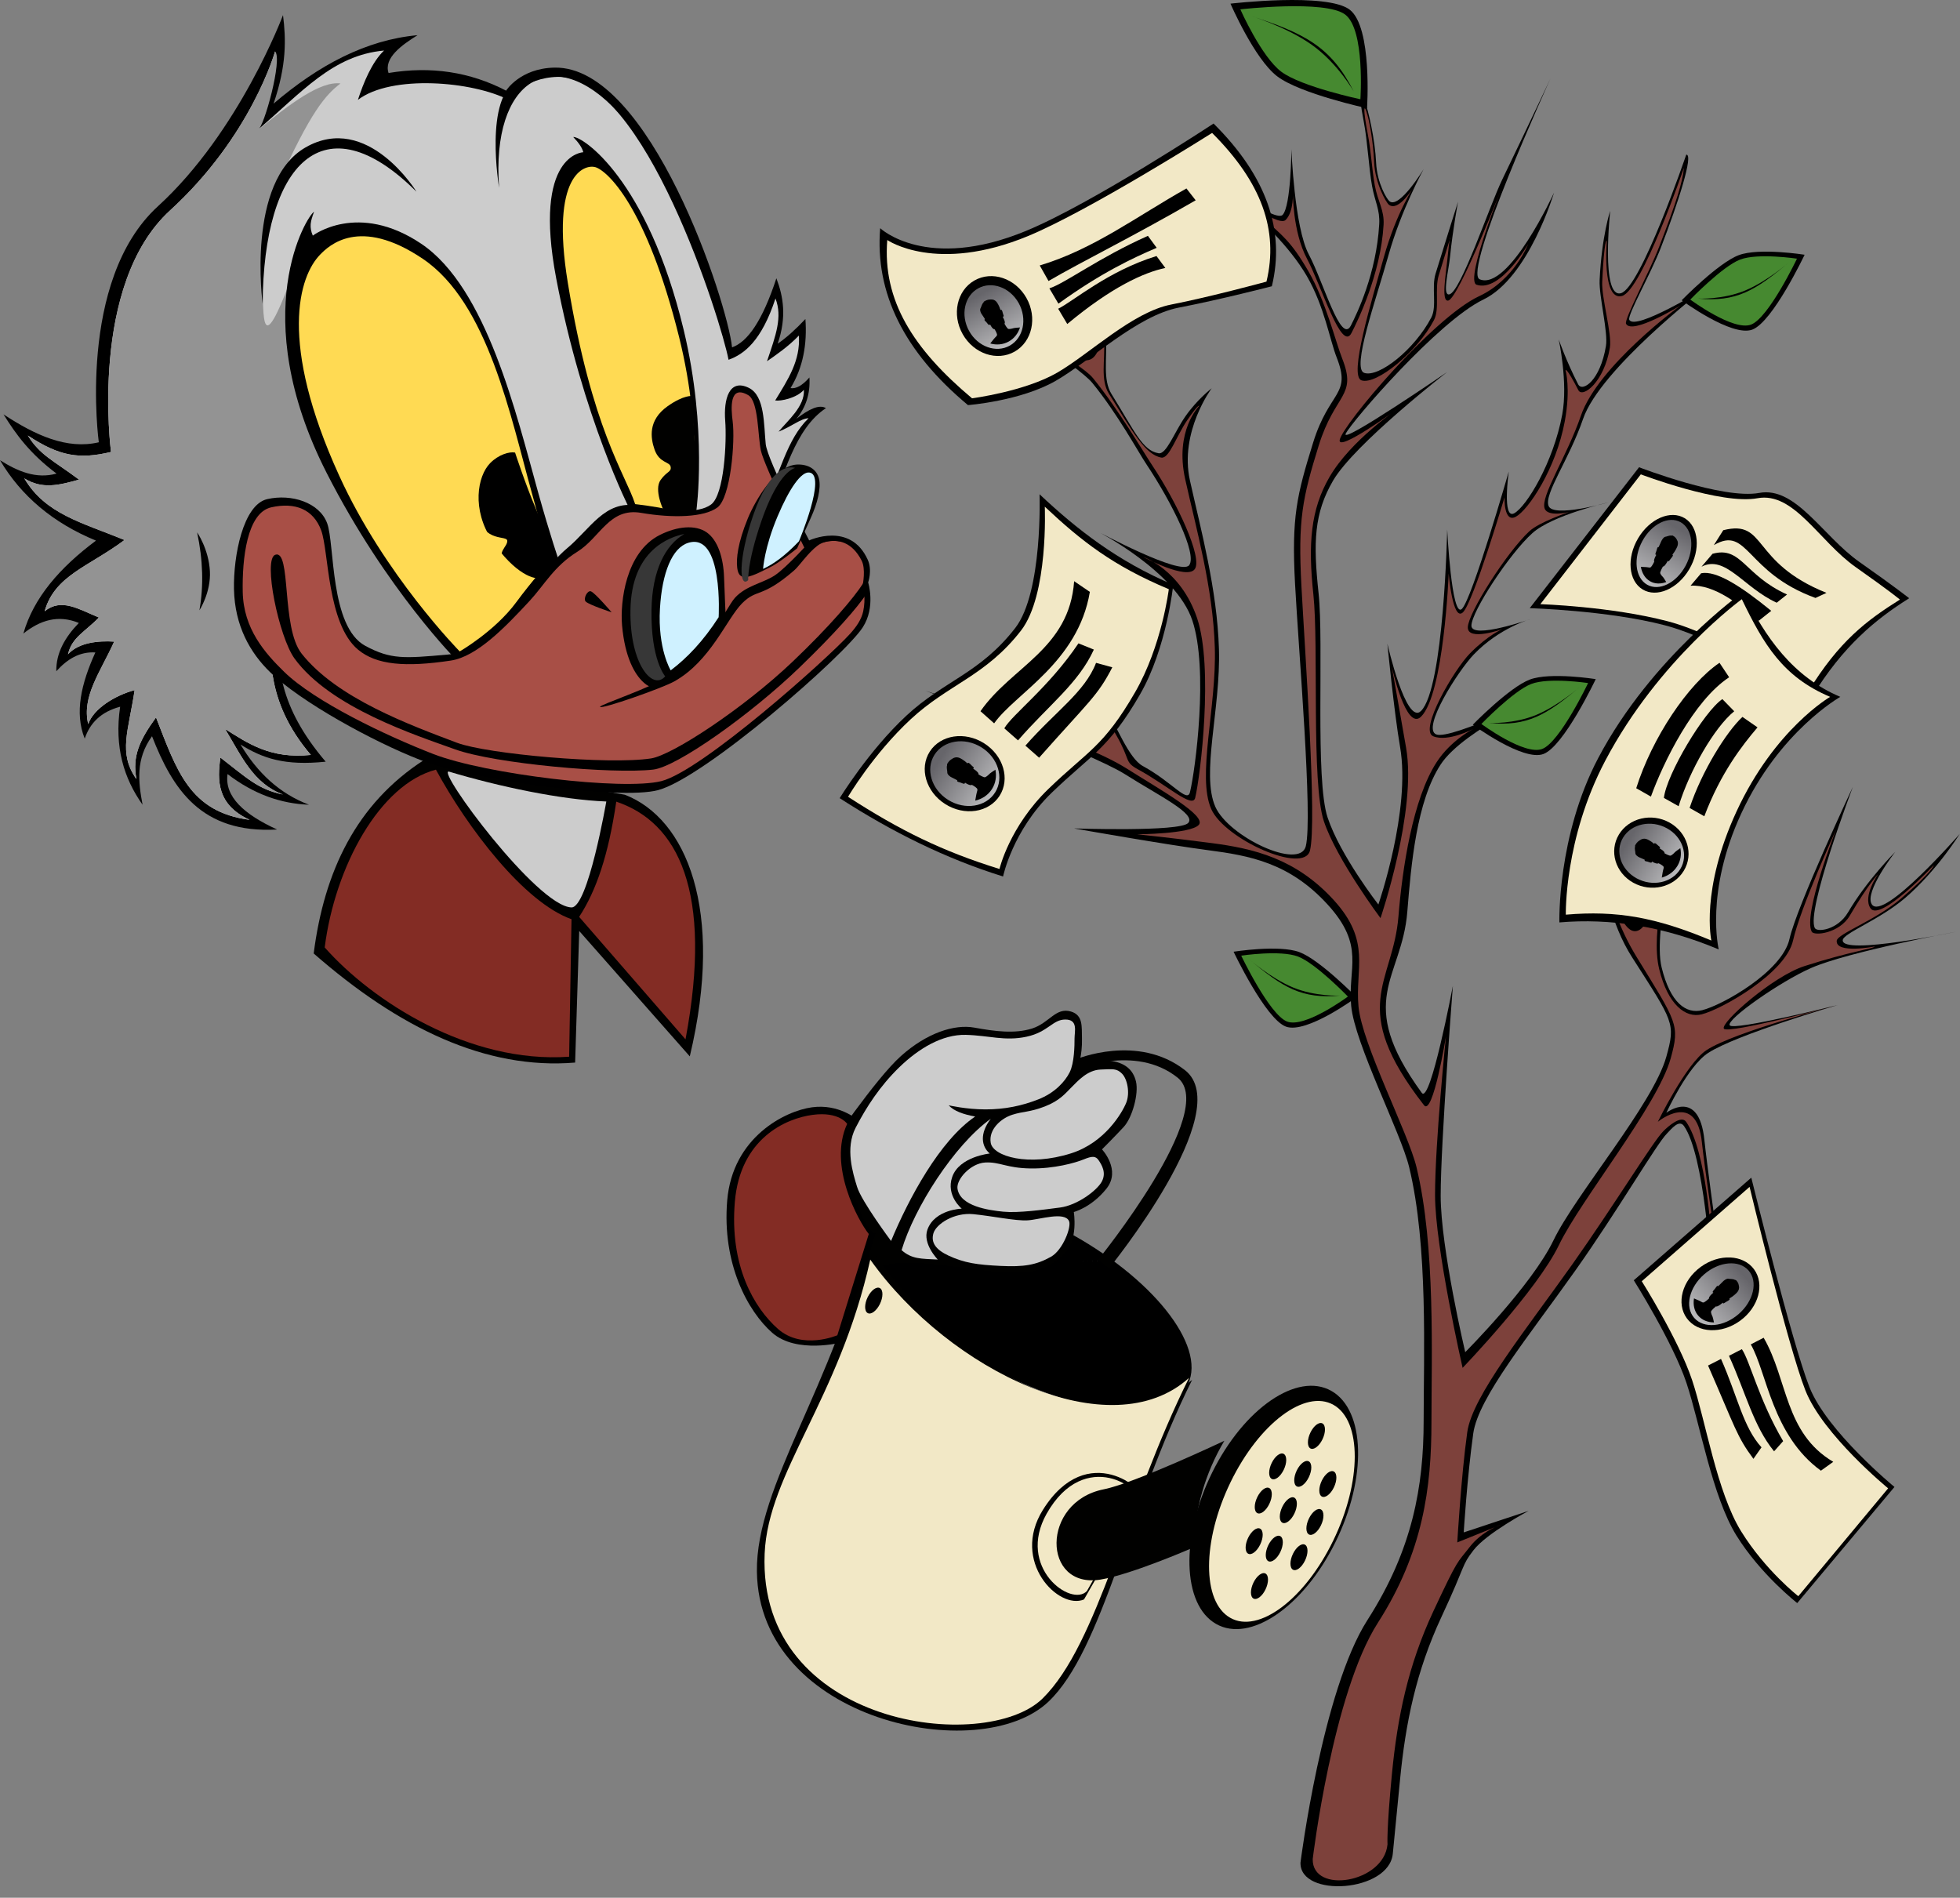 <svg width="126" height="122" viewBox="0 0 126 122" fill="none" xmlns="http://www.w3.org/2000/svg">
<rect x="0" y="0" width="126" height="122" fill="#808080" stroke="none"/>
<path fill-rule="evenodd" clip-rule="evenodd" d="M27.255 48.86C22.9 51.676 20.84 56.025 20.166 61.297C25.653 66.098 31.24 68.786 36.973 68.31L37.236 59.852L44.344 67.912C46.593 58.474 44.119 52.62 40.165 51.091L27.255 48.86Z" fill="#010100"/>
<path fill-rule="evenodd" clip-rule="evenodd" d="M28.853 49.602C32.067 50.566 36.072 51.416 38.977 51.526C38.977 51.526 37.799 58.363 36.737 58.336C34.531 58.275 28.049 49.48 28.853 49.602Z" fill="#CCCCCC"/>
<path fill-rule="evenodd" clip-rule="evenodd" d="M20.874 60.909C21.533 55.707 24.416 50.42 28.024 49.48C30.054 53.225 33.696 58.02 36.74 59.094L36.588 67.934C30.166 68.389 23.936 64.374 20.874 60.909Z" fill="#832C24"/>
<path fill-rule="evenodd" clip-rule="evenodd" d="M39.617 51.537C39.113 54.972 38.333 57.254 37.231 58.944L44.069 66.817C45.859 57.278 43.571 52.863 39.617 51.537Z" fill="#832C24"/>
<path fill-rule="evenodd" clip-rule="evenodd" d="M6.352 28.433C6.352 28.433 4.916 18.043 10.151 13.263C15.386 8.483 18.193 0.972 18.193 0.972C18.388 2.511 18.433 4.186 17.586 6.662C20.482 4.186 23.535 2.562 26.842 2.262C25.805 2.908 24.663 3.734 24.979 4.693C27.707 4.237 30.223 4.626 32.536 5.828C32.536 5.828 33.422 4.395 35.634 4.347C41.783 4.204 46.775 19.469 47.06 22.331C48.059 21.979 49.014 20.628 49.91 17.891C50.365 19.08 50.577 20.388 49.995 22.094C50.538 21.724 51.133 21.193 51.776 20.51C51.891 22.115 51.636 23.611 50.82 24.95C51.163 25.007 51.561 24.804 52.034 24.267C52.098 25.323 51.8 26.197 51.199 26.922C51.973 26.324 52.656 25.972 53.096 26.239C51.108 27.55 50.374 30.561 49.379 33.219L40.047 36.785L31.167 44.903L17.966 40.048C17.744 42.679 17.914 45.422 20.937 48.967C18.315 49.24 16.904 48.76 15.462 47.865C16.539 49.662 17.957 51.015 19.863 51.734C18.078 51.668 16.33 51.07 14.627 49.762C14.421 51.222 15.702 52.363 17.814 53.328C12.913 53.601 11.098 50.718 9.772 47.331C8.71 48.8 8.889 50.266 9.165 51.734C7.969 50.047 7.341 48.032 7.723 45.434C6.476 45.765 5.781 46.493 5.447 47.483C4.777 45.826 5.226 43.935 6.13 41.944C5.107 41.881 4.312 42.387 3.62 43.152C3.599 41.981 4.176 40.97 5.068 40.048C3.742 39.501 2.576 39.871 1.502 40.73C2.158 38.424 3.854 36.482 6.17 34.755C3.402 33.617 1.36 31.884 0 29.587C1.147 30.303 2.325 30.81 3.636 30.446C1.933 29.177 1.014 27.909 0.228 26.64C2.27 27.984 4.309 28.916 6.352 28.433Z" fill="black"/>
<path fill-rule="evenodd" clip-rule="evenodd" d="M7.137 29.056C7.137 29.056 5.702 18.304 10.937 13.524C16.172 8.742 17.683 3.303 17.683 3.303C17.877 4.845 17.377 5.91 16.53 8.386C19.425 5.91 21.383 3.549 24.69 3.249C23.91 3.983 23.358 5.343 23.009 6.42C25.158 4.775 30.396 5.224 32.708 6.426C32.708 6.426 33.661 4.988 35.873 4.942C41.427 4.833 46.386 20.729 46.835 23.129C47.834 22.774 48.956 21.922 49.852 19.187C50.307 20.374 49.888 21.518 49.308 23.223C49.849 22.85 50.71 22.255 51.354 21.573C51.469 23.175 50.65 24.407 49.833 25.745C50.176 25.803 51.205 25.6 51.678 25.062C51.742 26.119 50.65 27.026 50.049 27.751C50.932 27.399 51.469 26.908 51.979 26.886C50.577 28.252 50.197 30.273 48.856 33.253L40.055 36.786L31.176 44.904L17.541 39.177C17.319 41.808 16.958 44.986 19.983 48.533C17.358 48.806 15.917 47.766 14.475 46.87C15.553 48.667 16.287 50.363 18.193 51.079C16.563 50.736 15.871 50.011 14.169 48.703C13.963 50.166 13.938 51.741 16.05 52.706C12.175 52.202 11.356 49.507 10.03 46.121C8.967 47.586 8.494 48.618 8.77 50.087C7.574 48.4 8.272 46.964 8.655 44.367C7.407 44.697 6.005 45.559 5.671 46.552C5.25 44.77 6.439 43.235 7.341 41.247C6.321 41.183 5.059 41.301 4.37 42.066C4.619 40.971 5.468 40.622 6.357 39.699C5.031 39.15 3.945 38.434 2.87 39.295C3.526 36.986 5.69 36.443 8.005 34.716C5.235 33.581 2.922 33.05 1.562 30.753C2.71 31.469 3.772 31.199 5.083 30.835C3.38 29.566 2.579 29.269 1.79 28C3.833 29.345 5.098 29.539 7.137 29.056Z" fill="#CCCCCC"/>
<path fill-rule="evenodd" clip-rule="evenodd" d="M31.334 42.636L24.636 43.658L17.541 39.176C17.319 41.807 16.958 44.984 19.983 48.532C17.358 48.805 15.917 47.764 14.475 46.869C15.553 48.666 16.287 50.362 18.193 51.078C16.563 50.735 15.871 50.01 14.169 48.702C13.963 50.165 13.938 51.74 16.05 52.705C12.175 52.201 11.356 49.506 10.03 46.119C8.967 47.585 8.494 48.617 8.77 50.086C7.574 48.399 8.272 46.963 8.655 44.365C7.407 44.696 6.005 45.558 5.671 46.55C5.25 44.769 6.439 43.233 7.341 41.246C6.321 41.182 5.059 41.3 4.37 42.065C4.619 40.969 5.468 40.62 6.357 39.698C5.031 39.149 3.945 38.432 2.87 39.294C3.526 36.985 5.69 36.442 8.005 34.715C5.235 33.58 2.922 33.049 1.562 30.751C2.71 31.468 3.772 31.198 5.083 30.833C3.38 29.565 2.579 29.267 1.79 27.999C3.833 29.343 5.098 29.538 7.137 29.055C7.137 29.055 5.702 18.303 10.937 13.523C16.172 8.74 17.683 3.302 17.683 3.302C18.181 3.794 16.976 8.179 16.581 8.358C18.624 6.68 20.609 5.193 21.889 5.366C20.945 6.088 19.974 7.147 17.829 11.945C16.9 14.024 16.861 18.13 16.888 18.928C16.961 21.168 16.912 23.586 20.196 13.617L19.862 14.291L19.756 16.13C19.756 16.13 25.422 37.243 31.334 42.636Z" fill="#939393"/>
<path fill-rule="evenodd" clip-rule="evenodd" d="M16.885 19.536C16.885 19.536 15.817 11.673 19.644 9.476C23.625 7.191 26.772 12.323 26.772 12.323C20.794 6.365 16.934 10.553 16.885 19.536Z" fill="black"/>
<path fill-rule="evenodd" clip-rule="evenodd" d="M32.086 12.075C32.086 12.075 31.083 6.188 33.309 5.162C37.245 3.349 39.769 7.25 39.769 7.25C35.554 2.662 31.559 5.105 32.086 12.075Z" fill="black"/>
<path fill-rule="evenodd" clip-rule="evenodd" d="M12.671 34.224C12.671 34.224 13.417 35.292 13.493 36.718C13.569 38.087 12.82 39.234 12.82 39.234C13.099 37.665 13.05 35.996 12.671 34.224Z" fill="black"/>
<path fill-rule="evenodd" clip-rule="evenodd" d="M29.45 42.549C29.45 42.549 24.84 37.942 21.001 30.407C15.787 20.171 19.751 13.846 20.188 13.615C19.939 14.238 19.884 14.626 20.109 15.148C20.109 15.148 23.004 12.93 27.083 15.673C31.289 18.501 33.201 26.656 34.582 31.608C35.362 34.413 35.975 36.188 35.975 36.188C35.975 36.188 34.178 37.575 33.717 38.804C32.903 40.965 29.45 42.549 29.45 42.549Z" fill="black"/>
<path fill-rule="evenodd" clip-rule="evenodd" d="M29.553 41.878C29.553 41.878 24.722 36.98 21.803 30.574C17.894 22.006 19.214 17.758 20.586 16.362C21.135 15.8 23.093 13.886 27.171 16.632C31.377 19.46 32.828 26.808 34.209 31.76C34.989 34.564 35.356 36.048 35.356 36.048C35.356 36.048 34.148 37.408 33.192 38.71C31.826 40.57 29.553 41.878 29.553 41.878Z" fill="#FFDA53"/>
<path fill-rule="evenodd" clip-rule="evenodd" d="M31.514 29.769C32.057 29.218 32.756 29.021 33.112 29.095C33.112 29.095 33.77 31.113 34.435 32.675C35.111 34.272 35.767 35.9 35.767 35.9L34.721 37.112C34.468 37.327 33.093 36.941 31.634 34.745C30.317 32.764 30.681 30.615 31.514 29.769Z" fill="black"/>
<path fill-rule="evenodd" clip-rule="evenodd" d="M30.639 33.059C31.148 34.94 32.611 34.373 32.611 34.776C32.611 35.18 31.937 35.441 32.386 36.248C33.288 37.881 29.346 35.368 29.346 34.965C29.346 34.561 30.411 32.218 30.639 33.059Z" fill="#FFDA53"/>
<path fill-rule="evenodd" clip-rule="evenodd" d="M40.52 32.822C40.52 32.822 37.461 26.868 35.758 17.909C34.231 9.87 37.497 9.788 37.497 9.788C37.436 9.521 37.221 9.193 36.85 8.808C37.436 8.756 41.618 11.509 43.952 21.211C45.499 27.648 44.765 32.828 44.765 32.828C44.765 32.828 43.818 33.605 42.856 33.147C42.192 32.831 40.52 32.822 40.52 32.822Z" fill="black"/>
<path fill-rule="evenodd" clip-rule="evenodd" d="M40.832 32.41C40.201 30.464 38.046 27.615 36.502 18.177C35.361 11.197 37.585 10.556 38.265 10.744C38.996 10.945 41.545 13.178 43.661 21.688C45.257 28.112 44.45 32.88 44.45 32.88C44.45 32.88 43.919 33.023 42.978 32.765C42.268 32.57 40.832 32.41 40.832 32.41Z" fill="#FFDA53"/>
<path fill-rule="evenodd" clip-rule="evenodd" d="M44.623 32.825C43.983 33.053 43.355 33.353 42.653 32.798C42.653 32.798 42.019 31.487 42.468 30.855C42.872 30.291 43.166 30.352 43.115 30.018C43.06 29.663 42.398 29.793 42.083 28.913C41.813 28.145 41.652 27.014 42.917 26.115C43.974 25.369 44.502 25.46 44.502 25.46C44.659 28.753 44.869 30.989 44.623 32.825Z" fill="#010100"/>
<path fill-rule="evenodd" clip-rule="evenodd" d="M17.344 43.192C16.097 41.975 15.09 40.251 15.041 37.872C14.999 35.741 15.627 32.44 17.181 32.087C18.734 31.732 20.537 32.3 21.032 33.641C21.526 34.983 21.199 40.287 23.484 41.52C25.135 42.409 26 42.324 28.725 42.087C30.418 41.938 31.071 41.398 32.627 39.717C33.562 38.712 35.14 36.342 36.482 35.225C37.938 34.011 38.891 32.148 40.94 32.503C42.988 32.855 44.87 33.068 45.716 32.43C46.563 31.796 46.724 28.373 46.621 27.056C46.511 25.669 46.873 24.315 48.138 24.934C49.179 25.444 49.097 27.317 49.225 28.549C49.334 29.605 52.017 34.743 52.017 34.743C52.017 34.743 54.666 33.502 55.786 35.99C56.089 36.661 55.81 37.444 55.81 37.444C55.81 37.444 56.311 39.019 55.461 40.333C54.283 42.157 45.298 49.999 42.302 50.797C39.85 51.446 30.394 50.163 27.038 48.864C23.969 47.674 19.308 45.11 17.344 43.192Z" fill="black"/>
<path fill-rule="evenodd" clip-rule="evenodd" d="M18.269 43.192C17.024 41.975 15.653 40.431 15.604 38.051C15.562 35.921 15.877 32.971 17.431 32.616C18.985 32.264 20.153 32.753 20.648 34.097C21.143 35.438 21.024 40.091 23.012 41.76C24.199 42.755 26.074 42.904 28.978 42.467C30.66 42.215 32.489 40.312 34.046 38.631C34.978 37.627 35.624 36.392 37.108 35.475C38.593 34.555 39.166 32.616 41.215 32.971C43.26 33.323 45.275 33.26 46.122 32.622C46.968 31.988 47.269 28.389 47.099 27.081C46.99 26.237 46.88 24.701 48.1 25.403C48.771 25.791 48.71 28.034 48.914 28.968C49.138 30.006 51.806 35.411 51.806 35.411C51.806 35.411 54.146 33.612 55.39 36.039C55.669 36.58 55.463 37.584 55.463 37.584C55.508 37.854 55.669 38.476 55.49 39.308C55.375 39.824 55.074 40.267 54.668 40.722C53.217 42.337 45.108 49.571 42.507 50.218C40.043 50.831 31.224 49.778 27.868 48.479C24.799 47.289 20.235 45.11 18.269 43.192Z" fill="#A84F46"/>
<path fill-rule="evenodd" clip-rule="evenodd" d="M39.322 39.365C39.322 39.365 37.859 38.882 37.653 38.673C37.477 38.5 37.759 37.929 37.989 38.017C38.254 38.114 39.322 39.365 39.322 39.365Z" fill="#010100"/>
<path fill-rule="evenodd" clip-rule="evenodd" d="M17.695 35.665C18.742 35.301 18.062 40.329 19.388 42.017C21.649 44.891 26.371 46.614 29.381 47.752C31.297 48.475 39.144 49.179 41.854 48.757C43.226 48.544 47.79 45.549 50.959 42.532C53.329 40.275 54.892 38.436 55.496 37.489C55.681 37.2 55.993 37.731 55.735 38.129C55.104 39.091 53.62 40.769 51.39 42.918C48.273 45.925 43.517 49.306 41.985 49.476C39.378 49.77 31.837 49.103 29.254 48.174C26.769 47.279 21.242 45.501 18.936 42.338C17.934 40.961 16.887 35.95 17.695 35.665Z" fill="black"/>
<path fill-rule="evenodd" clip-rule="evenodd" d="M41.34 43.841C40.824 43.362 40.174 42.3 39.989 40.199C39.859 38.697 40.223 35.496 42.414 34.394C43.552 33.82 44.717 33.723 45.434 34.227C46.15 34.734 46.505 35.869 46.547 37.113C46.587 38.251 46.654 39.714 46.654 39.714C46.654 39.714 45.47 41.592 44.711 42.309C44.341 42.658 43.494 43.614 42.787 44.014C42.041 44.436 41.613 44.096 41.34 43.841Z" fill="#010100"/>
<path fill-rule="evenodd" clip-rule="evenodd" d="M47.389 36.467C47.328 35.935 47.415 34.928 48.079 33.315C48.555 32.162 49.858 29.924 51.234 29.865C51.949 29.834 52.507 30.163 52.65 30.781C52.791 31.401 52.547 32.361 52.123 33.293C51.736 34.147 51.245 35.249 51.245 35.249C51.245 35.249 50.045 36.228 49.449 36.495C49.159 36.626 48.438 37.04 47.978 37.092C47.493 37.147 47.421 36.748 47.389 36.467Z" fill="#010100"/>
<path fill-rule="evenodd" clip-rule="evenodd" d="M44.238 34.899C46.516 34.189 46.199 39.679 46.199 39.679C45.204 41.223 44.17 42.3 43.116 43.097C43.116 43.097 42.273 41.714 42.426 39.118C42.561 36.806 43.213 35.221 44.238 34.899Z" fill="#CFF1FF"/>
<path fill-rule="evenodd" clip-rule="evenodd" d="M52.024 30.376C53.173 30.511 51.362 34.796 51.362 34.796C50.483 35.722 49.73 36.263 49.055 36.574C49.055 36.574 49.134 35.211 49.991 33.185C50.754 31.381 51.506 30.317 52.024 30.376Z" fill="#CFF1FF"/>
<path fill-rule="evenodd" clip-rule="evenodd" d="M43.994 34.328C42.768 35.035 41.925 36.674 41.882 39.202C41.831 42.437 42.762 43.48 42.762 43.48C41.964 44.424 40.477 42.704 40.529 39.226C40.586 35.335 43.072 34.513 43.994 34.328Z" fill="#373737"/>
<path fill-rule="evenodd" clip-rule="evenodd" d="M51.11 30.079C50.439 30.318 49.659 31.434 48.943 33.511C48.028 36.17 48.099 37.295 48.099 37.295C47.529 37.85 47.429 36.009 48.412 33.149C49.511 29.951 50.701 29.972 51.11 30.079Z" fill="#373737"/>
<path fill-rule="evenodd" clip-rule="evenodd" d="M38.576 45.443C38.494 45.321 42.062 44.15 42.924 43.467C43.422 43.073 44.724 41.892 45.719 40.672C46.454 39.771 46.939 38.769 47.246 38.432C47.965 37.64 49.064 37.486 49.819 36.982C50.575 36.478 52.165 34.706 52.165 34.706C53.179 34.645 54.089 34.627 53.998 34.809C53.998 34.809 53.145 34.633 52.554 35.079C51.935 35.549 51.397 36.369 51.051 36.672C48.942 38.499 48.672 37.81 47.698 38.794C46.703 39.804 45.671 42.517 43.334 43.813C42.557 44.244 38.685 45.607 38.576 45.443Z" fill="#010100"/>
<path d="M63.693 87.895C69.174 90.96 74.798 91.54 76.254 89.19C77.711 86.841 74.448 82.451 68.967 79.387C63.486 76.322 57.862 75.742 56.405 78.091C54.949 80.441 58.212 84.83 63.693 87.895Z" fill="black"/>
<path fill-rule="evenodd" clip-rule="evenodd" d="M53.21 73.897C53.21 73.897 56.269 69.36 57.92 67.888C59.568 66.413 61.343 65.828 62.639 66.064C63.935 66.301 65.225 66.474 66.344 66.122C67.464 65.767 67.862 64.738 68.848 65.029C69.64 65.266 69.534 66.007 69.555 66.774C69.586 67.84 69.288 68.656 69.288 68.656C69.288 68.656 70.272 68.07 71.291 68.183C72.323 68.298 72.854 68.777 73.03 69.542C73.209 70.307 72.796 71.842 72.241 72.446C71.686 73.047 70.842 73.891 70.842 73.891C70.842 73.891 72.092 75.214 71.127 76.419C70.162 77.627 69.03 77.918 69.03 77.918C69.03 77.918 69.328 79.724 68.436 80.57C67.543 81.414 66.718 82 64.193 81.775C61.668 81.547 59.243 80.971 57.182 81.265C55.122 81.56 53.149 82.364 53.149 82.364L53.21 73.897Z" fill="#010100"/>
<path fill-rule="evenodd" clip-rule="evenodd" d="M55.097 76.298C54.824 75.403 54.326 73.825 55.003 72.504C55.683 71.187 56.569 69.816 57.813 68.611C59.057 67.403 60.575 66.493 62.083 66.529C63.591 66.568 64.599 66.948 65.995 66.647C67.388 66.347 67.658 65.543 68.486 65.543C69.318 65.543 69.078 66.304 69.078 66.757C69.078 67.209 69.066 68.329 68.766 68.932C68.465 69.536 67.803 70.265 66.747 70.677C65.691 71.093 64.596 71.321 63.351 71.321C62.107 71.321 60.984 71.057 60.984 71.057C61.327 71.433 61.943 71.645 62.69 71.779C60.417 73.321 58.426 77.029 57.282 79.779C57.282 79.779 55.382 77.233 55.097 76.298Z" fill="#CCCCCC"/>
<path fill-rule="evenodd" clip-rule="evenodd" d="M63.69 73.473C63.538 72.605 64.364 71.888 65.08 71.664C65.796 71.436 66.175 71.512 67.156 71.136C68.133 70.757 68.473 70.304 68.889 69.892C69.304 69.476 69.905 68.799 70.737 68.76C71.565 68.723 71.79 68.684 72.13 69.024C72.47 69.364 72.658 70.268 72.394 70.908C72.13 71.549 71.022 73.457 68.864 74.143C66.118 75.017 63.839 74.341 63.69 73.473Z" fill="#CCCCCC"/>
<path fill-rule="evenodd" clip-rule="evenodd" d="M61.554 76.425C61.46 75.821 62.398 74.783 63.339 74.735C64.28 74.686 64.695 75.093 66.237 75.117C67.782 75.141 69.132 74.753 69.663 74.537C70.194 74.319 70.434 74.301 70.625 74.589C70.82 74.88 71.141 75.384 70.829 75.964C70.513 76.543 69.251 77.487 68.143 77.63C67.032 77.775 65.463 77.991 64.498 77.897C63.533 77.8 61.73 77.545 61.554 76.425Z" fill="#CCCCCC"/>
<path fill-rule="evenodd" clip-rule="evenodd" d="M60.002 79.296C60.172 78.692 61.331 77.937 62.561 78.055C63.793 78.176 65.292 78.501 66.063 78.453C66.837 78.404 68.436 77.864 68.724 78.501C68.891 78.868 68.33 80.364 67.562 80.795C66.615 81.326 65.823 81.457 64.33 81.384C62.834 81.311 61.99 81.196 60.967 80.716C60.178 80.346 59.835 79.897 60.002 79.296Z" fill="#CCCCCC"/>
<path fill-rule="evenodd" clip-rule="evenodd" d="M57.959 80.37C58.617 80.949 59.197 80.919 60.287 80.974C60.287 80.974 59.288 79.963 59.622 79.046C60.092 77.751 61.825 77.702 61.825 77.702C61.825 77.702 60.793 76.861 61.215 75.66C61.673 74.352 63.628 74.157 63.628 74.157C63.085 73.699 62.966 72.871 63.692 71.924C61.34 73.614 58.778 77.632 57.959 80.37Z" fill="#CCCCCC"/>
<path fill-rule="evenodd" clip-rule="evenodd" d="M55.702 79.857C60.742 87.656 70.842 93.501 76.635 88.712C72.554 96.909 70.906 106.074 67.395 109.403C62.973 113.591 48.785 110.629 48.658 101.033C48.582 95.486 53.711 88.834 55.702 79.857Z" fill="#010100"/>
<path fill-rule="evenodd" clip-rule="evenodd" d="M55.945 80.977C61.05 88.163 71.422 93.125 76.439 88.579C72.357 96.776 70.606 105.656 67.031 109.185C63.371 112.796 48.692 111.009 49.156 99.88C49.375 94.67 53.954 89.954 55.945 80.977Z" fill="#F2E8C6"/>
<path fill-rule="evenodd" clip-rule="evenodd" d="M73.383 96.368L69.686 102.825C68.055 103.518 64.968 100.388 67.043 97.068C69.915 92.471 73.812 95.867 73.383 96.368Z" fill="black"/>
<path fill-rule="evenodd" clip-rule="evenodd" d="M73.065 96.661L69.872 102.285C68.872 103.35 65.326 100.773 67.29 97.302C69.727 93.003 73.652 95.715 73.065 96.661Z" fill="#F2E8C6"/>
<path fill-rule="evenodd" clip-rule="evenodd" d="M70.957 95.744C72.978 95.34 78.708 92.624 78.708 92.624C77.479 94.706 76.811 96.988 76.732 99.479C76.732 99.479 72.772 101.215 70.742 101.549C66.991 102.162 66.897 96.551 70.957 95.744Z" fill="#010100"/>
<path d="M78.178 104.4C80.363 105.642 83.794 103.296 85.841 99.159C87.888 95.023 87.776 90.662 85.591 89.42C83.406 88.177 79.975 90.524 77.928 94.66C75.881 98.797 75.993 103.158 78.178 104.4Z" fill="#010100"/>
<path d="M79.087 104.006C80.91 105.041 83.875 102.817 85.709 99.037C87.544 95.257 87.552 91.353 85.729 90.318C83.906 89.282 80.941 91.507 79.107 95.287C77.272 99.067 77.263 102.97 79.087 104.006Z" fill="#F2E8C6"/>
<path d="M82.433 97.889C82.646 98.01 82.994 97.749 83.209 97.306C83.424 96.863 83.425 96.406 83.211 96.284C82.997 96.163 82.65 96.424 82.435 96.867C82.22 97.31 82.219 97.767 82.433 97.889Z" fill="black"/>
<path d="M80.821 97.271C81.035 97.392 81.382 97.131 81.597 96.688C81.812 96.245 81.813 95.788 81.6 95.666C81.386 95.545 81.039 95.806 80.824 96.249C80.609 96.692 80.608 97.149 80.821 97.271Z" fill="black"/>
<path d="M84.142 98.645C84.355 98.767 84.703 98.506 84.918 98.063C85.133 97.62 85.134 97.163 84.92 97.041C84.706 96.92 84.359 97.181 84.144 97.624C83.929 98.067 83.928 98.524 84.142 98.645Z" fill="black"/>
<path d="M83.36 95.554C83.574 95.675 83.921 95.415 84.136 94.972C84.352 94.529 84.353 94.071 84.139 93.95C83.925 93.829 83.578 94.089 83.363 94.532C83.148 94.975 83.147 95.433 83.36 95.554Z" fill="black"/>
<path d="M81.529 100.362C81.743 100.483 82.091 100.223 82.305 99.78C82.52 99.337 82.522 98.879 82.308 98.758C82.094 98.637 81.747 98.897 81.532 99.34C81.317 99.783 81.316 100.241 81.529 100.362Z" fill="black"/>
<path d="M80.577 102.765C80.791 102.887 81.138 102.626 81.353 102.183C81.568 101.74 81.569 101.283 81.356 101.161C81.142 101.04 80.794 101.301 80.579 101.744C80.365 102.186 80.364 102.644 80.577 102.765Z" fill="black"/>
<path d="M84.239 93.116C84.453 93.237 84.8 92.976 85.015 92.533C85.23 92.09 85.231 91.633 85.018 91.511C84.804 91.39 84.457 91.651 84.242 92.094C84.027 92.537 84.026 92.994 84.239 93.116Z" fill="black"/>
<path d="M81.749 95.073C81.963 95.195 82.31 94.934 82.525 94.491C82.74 94.048 82.741 93.591 82.527 93.469C82.314 93.348 81.966 93.609 81.751 94.052C81.536 94.495 81.535 94.952 81.749 95.073Z" fill="black"/>
<path d="M69.602 81.058C69.773 81.06 70.163 81.064 70.473 81.068C70.784 81.071 70.897 81.072 70.727 81.07C70.556 81.068 70.166 81.064 69.856 81.061C69.546 81.057 69.432 81.056 69.602 81.058Z" fill="white"/>
<path d="M55.778 84.414C55.995 84.536 56.346 84.277 56.564 83.834C56.781 83.391 56.782 82.933 56.566 82.81C56.349 82.688 55.998 82.947 55.78 83.39C55.563 83.833 55.562 84.291 55.778 84.414Z" fill="black"/>
<path d="M84.972 96.207C85.185 96.328 85.533 96.068 85.748 95.625C85.963 95.182 85.964 94.724 85.75 94.603C85.537 94.482 85.189 94.742 84.974 95.185C84.759 95.628 84.758 96.086 84.972 96.207Z" fill="black"/>
<path d="M83.116 100.911C83.33 101.033 83.677 100.772 83.892 100.329C84.107 99.886 84.108 99.429 83.895 99.307C83.681 99.186 83.334 99.447 83.119 99.89C82.904 100.333 82.903 100.79 83.116 100.911Z" fill="black"/>
<path d="M80.235 99.881C80.449 100.003 80.796 99.742 81.011 99.299C81.227 98.856 81.228 98.399 81.014 98.277C80.8 98.156 80.453 98.417 80.238 98.86C80.023 99.303 80.022 99.76 80.235 99.881Z" fill="black"/>
<path fill-rule="evenodd" clip-rule="evenodd" d="M69.201 68.091C69.201 68.091 73.131 66.434 76.172 68.795C79.534 71.411 71.286 81.55 71.286 81.55L70.609 80.968C70.609 80.968 78.36 71.402 75.704 69.281C72.961 67.087 69.043 68.801 69.043 68.801L69.201 68.091Z" fill="#010100"/>
<path fill-rule="evenodd" clip-rule="evenodd" d="M55.067 71.947C55.067 71.947 53.923 70.954 52.206 71.185C50.488 71.413 47.092 73.094 46.749 77.176C46.406 81.257 48.084 84.31 49.647 85.685C51.213 87.057 54.102 86.301 54.102 86.301L56.306 79.239C55.829 79.81 53.368 74.165 55.067 71.947Z" fill="black"/>
<path fill-rule="evenodd" clip-rule="evenodd" d="M54.46 72.252C54.46 72.252 53.956 71.442 52.239 71.672C50.521 71.9 47.583 73.183 47.24 77.265C46.897 81.347 48.454 84.063 50.017 85.438C51.583 86.813 53.829 85.841 53.829 85.841L55.85 79.332C55.161 78.464 53.219 74.925 54.46 72.252Z" fill="#832C24"/>
<path fill-rule="evenodd" clip-rule="evenodd" d="M83.602 119.746C83.602 119.746 84.998 108.685 87.909 104.145C90.822 99.602 91.52 95.526 91.52 91.335C91.52 87.144 91.817 80.109 90.588 75.032C90.048 72.805 87.095 67.115 86.862 64.668C86.628 62.225 87.793 60.827 85.347 58.15C82.901 55.47 80.34 55.006 77.663 54.657C74.983 54.308 69.044 53.258 69.044 53.258C69.044 53.258 75.839 53.492 76.382 52.909C76.926 52.326 74.519 51.164 72.307 49.765C70.094 48.369 59.497 44.408 59.497 44.408C59.497 44.408 69.23 47.701 70.51 47.465C71.642 47.258 68.814 42.196 68.814 42.196C68.814 42.196 69.906 43.416 70.862 45.082C71.791 46.703 72.568 48.76 73.466 49.246C75.369 50.284 76.325 51.637 76.498 50.93C76.847 49.492 77.7 43.031 76.65 39.887C75.603 36.743 70.559 34.163 70.559 34.163C70.559 34.163 75.924 37.049 76.449 36.333C76.974 35.614 75.332 32.3 73.703 29.854C73.163 29.044 71.836 26.594 70.225 24.622C69.742 24.03 68.292 23.098 67.782 22.513C64.869 19.159 62.756 16.461 62.756 16.461C62.756 16.461 68.295 22.795 69.633 22.931C70.972 23.068 70.792 17.278 70.792 17.278C70.792 17.278 70.972 19.499 71.099 21.754C71.172 23.08 70.889 24.415 71.448 25.32C72.962 27.763 73.448 28.965 74.477 29.138C74.98 29.226 75.472 27.83 76.188 26.789C76.935 25.702 77.894 24.962 77.894 24.962C77.894 24.962 75.8 27.757 76.498 30.901C77.196 34.045 78.246 37.887 78.361 41.732C78.476 45.574 77.199 49.75 78.127 51.862C78.98 53.798 83.563 55.959 83.945 54.399C84.4 52.545 83.484 41.847 83.253 37.538C83.019 33.231 83.368 31.832 84.415 28.455C85.462 25.08 86.892 25.429 85.93 22.983C85.487 21.857 85.138 19.699 84.015 17.757C82.889 15.809 80.986 14.076 79.757 12.968C77.266 10.72 81.909 14.38 82.452 13.815C82.995 13.254 83.019 9.594 83.019 9.594C83.019 9.594 83.208 14.613 84.139 16.361C85.071 18.109 86.203 22.188 86.843 20.928C87.235 20.152 88.479 17.602 88.664 14.419C88.719 13.475 88.388 12.98 88.203 11.955C87.996 10.802 87.915 9.108 87.675 7.846C86.828 3.351 88.324 7.46 88.464 10.459C88.528 11.779 89.153 12.805 89.326 12.941C89.96 13.442 91.52 10.874 91.52 10.874C91.52 10.874 90.081 13.478 89.265 16.389C88.449 19.299 86.871 23.69 87.699 23.972C88.643 24.294 90.949 22.455 92.011 20.413C92.391 19.69 92.011 18.48 92.288 17.587C93.025 15.187 93.732 12.968 93.732 12.968C93.732 12.968 93.395 14.735 93.219 16.492C93.128 17.396 92.703 19.02 93.168 18.926C93.905 18.78 95.729 13.29 96.579 11.53C98.53 7.478 99.671 5.051 99.671 5.051C99.671 5.051 93.993 17.496 95.125 17.957C96.995 18.722 99.902 12.386 99.902 12.386C99.902 12.386 98.272 17.86 95.362 19.256C92.451 20.655 86.901 27.098 86.513 27.875C86.124 28.652 93.034 23.915 93.034 23.915C93.034 23.915 87.074 28.534 85.696 30.901C84.476 32.998 84.415 34.861 84.764 38.12C85.114 41.383 84.531 50.114 85.347 52.56C86.163 55.006 88.609 58.15 88.609 58.15C88.609 58.15 90.71 52.08 90.005 48.02C89.62 45.792 89.189 41.383 89.189 41.383C89.189 41.383 90.388 46.66 91.35 45.707C92.828 44.245 93.034 34.045 93.034 34.045C93.034 34.045 93.316 39.768 93.975 39.149C94.636 38.527 96.992 30.318 96.992 30.318C96.992 30.318 96.552 33.432 97.341 32.998C98.139 32.561 99.862 29.717 100.43 26.646C100.812 24.567 100.202 21.818 100.202 21.818C100.202 21.818 100.676 23.198 101.453 24.707C101.723 25.235 102.873 24.473 103.24 22.236C103.386 21.36 102.785 19.038 102.833 18.006C102.97 15.156 103.513 13.551 103.513 13.551C103.513 13.551 102.9 19.193 104.199 18.85C105.474 18.516 108.402 9.943 108.402 9.943C108.888 9.906 107.895 13.014 106.763 15.939C106.12 17.602 104.6 20.276 104.739 20.558C105.113 21.302 109.568 18.558 109.568 18.558C109.568 18.558 102.873 23.724 101.771 26.925C100.861 29.575 99.243 31.756 99.553 32.53C99.865 33.307 103.395 32.3 103.395 32.3C103.395 32.3 99.814 33.104 98.506 34.278C97.037 35.599 94.609 39.298 94.591 40.218C94.576 41.137 98.403 39.796 98.403 39.796C98.403 39.796 96.366 40.369 94.737 42.081C93.735 43.131 91.377 46.824 92.327 47.213C93.28 47.601 99.787 44.408 99.787 44.408C99.787 44.408 94.112 46.867 92.621 49.137C91.068 51.504 90.716 55.561 90.47 58.614C90.124 62.954 87.04 64.277 91.401 70.258C91.954 71.011 93.398 63.385 93.398 63.385C93.398 63.385 92.615 73.484 92.615 76.862C92.615 80.24 94.193 86.928 94.193 86.928C94.193 86.928 98.472 82.64 99.871 79.73C101.268 76.82 106.281 70.966 107.122 67.931C107.725 65.755 107.589 65.719 104.909 61.525C102.233 57.334 102.582 50.347 102.582 50.347C102.582 50.347 103.471 60.317 105.377 59.312C106.275 58.839 108.053 53.027 108.053 53.027C108.053 53.027 106.223 59.752 106.818 62.189C107.376 64.48 108.393 65.206 109.431 64.942C110.733 64.614 114.575 62.456 115.039 60.362C115.507 58.265 119.115 50.581 119.115 50.581C119.115 50.581 116.08 58.575 116.669 59.664C116.824 59.946 118.135 59.789 118.805 58.648C120.022 56.575 121.84 54.763 121.84 54.763C121.84 54.763 119.825 57.343 120.329 58.135C121.051 59.27 125.986 53.607 125.986 53.607C125.986 53.607 124.523 55.965 122.48 57.722C120.817 59.151 118.496 59.989 118.462 60.441C118.384 61.452 125.755 59.898 125.755 59.898C125.755 59.898 118.824 61.182 116.438 62.226C114.481 63.078 110.945 65.549 111.197 65.916C111.449 66.286 118.129 64.614 118.129 64.614C118.129 64.614 111.604 66.514 109.801 67.697C108.493 68.553 107.122 71.539 107.122 71.539C107.122 71.539 109.219 69.909 109.568 73.287C109.719 74.753 110.296 78.914 110.296 78.914L109.971 81.402C109.971 81.402 109.565 74.267 108.26 72.395C107.938 71.931 107.437 72.595 107.161 72.871C106.499 73.533 104.005 77.818 101.292 81.651C98.275 85.915 95.034 89.839 94.709 92.154C94.318 94.943 94.096 98.515 94.096 98.515L98.266 97.131C98.266 97.131 95.559 98.57 94.725 99.659C93.923 100.7 94.294 100.457 92.664 103.95C91.034 107.443 90.355 110.782 90.005 114.39C89.656 118.001 89.538 119.164 89.538 119.164C89.311 121.646 83.554 122.035 83.602 119.746Z" fill="black"/>
<path fill-rule="evenodd" clip-rule="evenodd" d="M84.389 119.51C84.389 119.51 85.667 108.864 88.578 104.324C91.491 99.781 92.022 95.621 92.022 91.427C92.022 87.236 92.289 80.11 91.06 75.033C90.52 72.805 87.567 67.158 87.333 64.712C87.1 62.266 88.18 60.536 85.737 57.859C83.291 55.179 80.563 54.548 77.883 54.199C75.206 53.85 73.103 53.635 73.103 53.635C73.103 53.635 76.517 53.617 77.061 53.034C77.604 52.451 74.615 50.788 72.402 49.389C70.19 47.993 65.186 46.373 65.186 46.373C65.186 46.373 69.501 47.978 70.779 47.741C71.914 47.535 70.193 44.524 70.193 44.524C70.193 44.524 70.815 45.617 71.771 47.28C72.7 48.901 72.26 48.973 73.158 49.462C75.064 50.497 76.66 52.002 76.833 51.292C77.179 49.856 78.01 42.904 76.963 39.76C75.913 36.616 73.495 35.806 73.495 35.806C73.495 35.806 76.281 37.308 76.806 36.588C77.328 35.869 75.689 32.343 74.059 29.897C73.519 29.087 71.874 26.279 70.263 24.307C69.78 23.715 68.475 23.032 67.965 22.443C65.055 19.093 66.084 20.186 66.084 20.186C66.084 20.186 68.396 23.023 69.735 23.16C71.073 23.296 70.839 20.18 70.839 20.18C70.839 20.18 70.848 19.636 70.976 21.891C71.049 23.217 70.727 24.407 71.288 25.311C72.803 27.757 73.631 29.241 74.66 29.417C75.164 29.502 75.616 28.043 76.329 27.002C77.079 25.915 77.097 26.094 77.097 26.094C77.097 26.094 75.492 27.672 76.193 30.816C76.891 33.96 77.98 37.781 78.095 41.626C78.214 45.468 76.933 49.899 77.865 52.011C78.718 53.947 83.831 56.236 84.213 54.679C84.669 52.821 83.898 42.008 83.664 37.699C83.433 33.39 83.728 32.021 84.775 28.643C85.825 25.266 87.251 25.509 86.289 23.062C85.846 21.937 85.233 19.378 84.11 17.436C82.981 15.488 82.411 15.117 81.185 14.01C78.69 11.761 82.11 14.699 82.654 14.137C83.197 13.573 83.112 12.341 83.112 12.341C83.112 12.341 83.088 14.881 84.019 16.629C84.951 18.374 86.241 22.668 86.881 21.409C87.276 20.635 88.76 17.63 88.945 14.447C88.999 13.503 88.565 12.942 88.38 11.916C88.174 10.763 88.162 9.846 87.922 8.584C87.306 5.358 88.201 7.476 88.341 10.471C88.404 11.794 89.112 13.024 89.284 13.16C89.919 13.661 90.905 11.98 90.905 11.98C90.905 11.98 89.773 13.636 88.957 16.55C88.144 19.46 86.699 24.17 87.524 24.452C88.468 24.774 91.121 22.616 92.186 20.574C92.562 19.849 92.216 18.589 92.492 17.697C93.23 15.296 93.227 15.306 93.227 15.306C93.227 15.306 93.218 14.954 93.042 16.711C92.951 17.615 92.635 19.415 93.099 19.324C93.782 19.19 96.705 11.667 96.705 11.667C96.705 11.667 94.113 18.037 94.926 18.307C96.456 18.811 98.237 15.694 98.237 15.694C98.237 15.694 97.351 17.988 95.081 19.044C92.152 20.407 86.326 27.284 86.125 28.276C85.952 29.126 89.846 26.288 89.846 26.288C89.846 26.288 86.848 28.294 85.47 30.662C84.25 32.759 84.083 34.968 84.432 38.227C84.781 41.49 84.289 50.351 85.106 52.794C85.919 55.24 88.747 59.024 88.747 59.024C88.747 59.024 91.096 52.133 90.392 48.072C90.007 45.844 89.476 42.883 89.476 42.883C89.476 42.883 90.389 47.028 91.351 46.075C92.826 44.615 93.13 36.874 93.13 36.874C93.13 36.874 93.385 39.987 94.043 39.368C94.705 38.746 96.72 31.973 96.72 31.973C96.72 31.973 96.659 33.651 97.451 33.217C98.249 32.78 100.028 30.146 100.595 27.074C100.981 24.996 100.644 23.797 100.644 23.797C100.644 23.797 100.689 23.575 101.466 25.084C101.736 25.612 103.126 24.574 103.493 22.34C103.636 21.463 102.947 19.136 102.999 18.104C103.135 15.254 103.293 15.479 103.293 15.479C103.293 15.479 102.968 19.369 104.267 19.029C105.542 18.695 108.252 10.79 108.252 10.79C108.179 11.655 107.784 12.96 106.652 15.885C106.009 17.548 104.392 20.535 104.531 20.814C104.904 21.557 108.012 19.651 108.012 19.651C108.012 19.651 102.732 23.518 101.63 26.722C100.723 29.369 99.002 31.921 99.302 32.701C99.515 33.253 100.856 32.922 100.856 32.922C100.856 32.922 98.965 33.554 98.313 34.155C96.865 35.499 94.377 39.408 94.359 40.327C94.344 41.247 96.574 40.449 96.574 40.449C96.574 40.449 95.697 40.795 94.504 41.999C93.485 43.028 91.187 46.946 92.137 47.334C93.087 47.723 94.705 46.864 94.705 46.864C94.705 46.864 93.284 47.58 92.368 48.979C90.817 51.346 90.146 55.853 89.901 58.906C89.555 63.246 86.593 64.693 91.543 71.051C92.113 71.789 92.954 66.639 92.954 66.639C92.954 66.639 92.253 73.443 92.253 76.82C92.253 80.198 94.025 87.937 94.025 87.937C94.025 87.937 98.823 82.947 100.219 80.037C101.618 77.127 106.561 71.075 107.402 68.041C108.003 65.862 107.806 65.749 105.205 61.51C102.82 57.625 102.932 53.735 102.932 53.735C102.932 53.735 103.766 60.533 105.338 59.81C106.258 59.386 107.347 55.586 107.347 55.586C107.347 55.586 106.067 59.862 106.662 62.299C107.22 64.59 108.358 65.473 109.399 65.209C110.698 64.879 114.804 62.557 115.268 60.46C115.736 58.363 118.036 53.334 118.036 53.334C118.036 53.334 115.878 58.809 116.47 59.898C116.625 60.184 118.245 60.005 118.916 58.864C120.136 56.791 120.74 56.19 120.74 56.19C120.74 56.19 119.729 57.604 120.242 58.387C120.849 59.31 124.318 55.619 124.318 55.619C124.318 55.619 124.266 55.996 122.224 57.753C120.561 59.182 118.112 60.029 118.075 60.481C118.006 61.34 120.518 60.848 120.518 60.848C120.442 60.991 118.943 61.164 116.003 62.108C113.966 62.76 110.567 65.765 110.822 66.132C111.074 66.502 118.142 64.615 118.142 64.615C118.142 64.615 111.508 66.326 109.705 67.51C108.401 68.365 106.574 72.119 106.574 72.119C106.574 72.119 109.059 70.068 109.408 73.443C109.56 74.911 110.152 78.902 110.152 78.902L110.015 79.542C110.015 79.542 109.699 73.995 108.394 72.119C108.076 71.658 107.205 72.441 106.929 72.72C106.267 73.379 103.803 77.427 101.093 81.26C98.073 85.524 94.65 89.748 94.325 92.064C93.934 94.853 93.682 99.159 93.682 99.159L96.507 98.018C96.507 98.018 95.296 98.388 94.462 99.475C93.661 100.516 93.773 100.1 92.14 103.593C90.511 107.086 89.831 110.424 89.482 114.032C89.133 117.644 89.197 118.569 89.197 118.569C88.966 121.052 84.341 121.798 84.389 119.51Z" fill="#7D413B"/>
<path fill-rule="evenodd" clip-rule="evenodd" d="M53.98 51.313C57.339 53.483 60.826 55.212 64.483 56.347C64.483 56.347 65.093 53.395 67.609 50.964C70.127 48.533 71.25 48.169 73.281 44.654C75.01 41.659 75.423 37.593 75.423 37.593C71.854 36.093 69.211 34.018 66.829 31.775C66.829 31.775 67.044 38.078 65.266 40.372C62.999 43.295 60.698 43.75 58.268 46.008C55.837 48.266 53.98 51.313 53.98 51.313Z" fill="black"/>
<path fill-rule="evenodd" clip-rule="evenodd" d="M54.517 51.225C57.876 53.398 60.595 54.73 64.252 55.865C64.252 55.865 64.889 53.139 67.408 50.709C69.924 48.278 70.932 48.026 72.965 44.512C74.695 41.519 75.138 37.878 75.138 37.878C71.566 36.379 69.548 34.813 67.165 32.573C67.165 32.573 67.411 38.248 65.633 40.542C63.363 43.465 60.981 43.978 58.55 46.235C56.119 48.493 54.517 51.225 54.517 51.225Z" fill="#F2E8C6"/>
<path fill-rule="evenodd" clip-rule="evenodd" d="M81.762 18.403C82.621 14.843 81.453 11.353 78.014 7.942C78.014 7.942 70.209 13.089 65.96 14.843C59.554 17.49 56.583 14.67 56.583 14.67C56.24 18.831 58.121 22.624 62.227 26.044C62.227 26.044 65.611 25.784 67.869 24.482C70.127 23.18 73.092 20.297 75.784 19.775C78.475 19.256 81.762 18.403 81.762 18.403Z" fill="black"/>
<path fill-rule="evenodd" clip-rule="evenodd" d="M81.416 18.105C82.21 14.795 81.098 11.719 77.921 8.546C77.921 8.546 70.046 13.53 66.113 15.165C60.189 17.626 57.039 15.43 57.039 15.43C56.725 19.299 58.693 22.426 62.489 25.607C62.489 25.607 65.877 25.167 67.966 23.956C70.054 22.745 72.797 20.064 75.287 19.579C77.777 19.096 81.416 18.105 81.416 18.105Z" fill="#F2E8C6"/>
<path fill-rule="evenodd" clip-rule="evenodd" d="M105.029 82.307C105.029 82.307 107.548 86.301 108.416 88.908C109.284 91.511 110.067 96.2 111.63 98.719C113.193 101.235 115.536 103.059 115.536 103.059L121.787 95.593C121.787 95.593 117.448 92.034 116.319 89.169C115.19 86.301 112.583 75.71 112.583 75.71L105.029 82.307Z" fill="black"/>
<path fill-rule="evenodd" clip-rule="evenodd" d="M105.542 82.368C105.542 82.368 107.912 86.125 108.78 88.729C109.648 91.336 110.37 95.933 111.933 98.452C113.496 100.971 115.605 102.616 115.605 102.616L121.38 95.681C121.38 95.681 117.189 92.249 116.06 89.384C114.932 86.52 112.473 76.302 112.473 76.302L105.542 82.368Z" fill="#F2E8C6"/>
<path fill-rule="evenodd" clip-rule="evenodd" d="M98.34 39.097L105.368 30.038C105.368 30.038 110.752 32.123 113.095 31.689C115.441 31.252 117.177 34.466 119.519 36.117C121.865 37.765 122.733 38.46 122.733 38.46C120.591 39.801 118.475 41.528 116.482 44.8C116.482 44.8 110.664 41.152 107.016 40.196C103.371 39.243 98.34 39.097 98.34 39.097Z" fill="black"/>
<path fill-rule="evenodd" clip-rule="evenodd" d="M99.023 38.84L105.481 30.495C105.481 30.495 110.637 32.464 112.983 32.03C115.326 31.596 116.95 34.81 119.293 36.458C121.638 38.109 122.136 38.546 122.136 38.546C119.994 39.89 118.221 41.217 116.224 44.488C116.224 44.488 110.865 40.898 107.217 39.942C103.57 38.986 99.023 38.84 99.023 38.84Z" fill="#F2E8C6"/>
<path fill-rule="evenodd" clip-rule="evenodd" d="M117.416 38.114C112.501 36.143 113.613 33.376 110.781 34.086L110.176 35.045C112.386 33.757 112.193 36.8 116.709 38.441L117.416 38.114Z" fill="black"/>
<path fill-rule="evenodd" clip-rule="evenodd" d="M114.883 38.219C112.117 36.976 111.952 35.087 110.09 35.602L109.382 36.433C110.911 35.637 112.096 37.78 114.216 38.747L114.883 38.219Z" fill="black"/>
<path fill-rule="evenodd" clip-rule="evenodd" d="M113.865 39.27C111.902 37.663 110.314 36.661 109.358 36.854L108.677 37.655C110.197 37.55 111.851 38.883 113.062 39.909L113.865 39.27Z" fill="black"/>
<path fill-rule="evenodd" clip-rule="evenodd" d="M100.246 59.3C100.246 59.3 100.094 53.756 102.746 48.727C106.173 42.23 112.057 38.057 112.057 38.057C113.468 40.976 115.262 43.513 118.306 44.8C118.306 44.8 114.388 46.997 111.936 52.302C109.587 57.376 110.491 61.036 110.491 61.036C106.922 59.537 103.517 59.021 100.246 59.3Z" fill="black"/>
<path fill-rule="evenodd" clip-rule="evenodd" d="M100.66 58.802C100.66 58.802 100.545 53.931 103.194 48.906C106.623 42.405 111.974 38.521 111.974 38.521C113.385 41.44 114.611 43.513 117.652 44.8C117.652 44.8 114.089 46.854 111.637 52.159C109.291 57.233 110.016 60.465 110.016 60.465C106.447 58.966 103.931 58.523 100.66 58.802Z" fill="#F2E8C6"/>
<path fill-rule="evenodd" clip-rule="evenodd" d="M79.102 0.235C79.102 0.235 85.305 -0.497 86.767 0.623C88.233 1.746 87.881 6.96 87.881 6.96C87.881 6.96 83.566 6.025 82.1 4.902C80.637 3.782 79.102 0.235 79.102 0.235Z" fill="black"/>
<path fill-rule="evenodd" clip-rule="evenodd" d="M79.736 0.601C79.736 0.601 85.189 -0.027 86.475 0.935C87.763 1.9 87.454 6.381 87.454 6.381C87.454 6.381 83.66 5.578 82.372 4.613C81.086 3.65 79.736 0.601 79.736 0.601Z" fill="#468930"/>
<path fill-rule="evenodd" clip-rule="evenodd" d="M80.249 0.972C83.897 2.14 85.557 2.999 87.023 5.873C87.023 5.873 85.985 4.049 84.313 2.869C82.616 1.67 80.249 0.972 80.249 0.972Z" fill="black"/>
<path fill-rule="evenodd" clip-rule="evenodd" d="M116.011 16.377C116.011 16.377 113.962 20.703 112.645 21.191C111.326 21.68 108.108 19.305 108.108 19.305C108.108 19.305 110.464 16.89 111.784 16.401C113.1 15.912 116.011 16.377 116.011 16.377Z" fill="black"/>
<path fill-rule="evenodd" clip-rule="evenodd" d="M115.519 16.629C115.519 16.629 113.711 20.428 112.568 20.867C111.423 21.306 108.661 19.259 108.661 19.259C108.661 19.259 110.719 17.127 111.864 16.688C113.006 16.25 115.519 16.629 115.519 16.629Z" fill="#468930"/>
<path fill-rule="evenodd" clip-rule="evenodd" d="M115.063 16.812C112.833 18.703 111.607 19.428 109.162 19.196C109.162 19.196 110.758 19.273 112.195 18.673C113.655 18.064 115.063 16.812 115.063 16.812Z" fill="black"/>
<path fill-rule="evenodd" clip-rule="evenodd" d="M102.583 43.659C102.583 43.659 100.534 47.986 99.218 48.474C97.898 48.963 94.681 46.588 94.681 46.588C94.681 46.588 97.037 44.172 98.356 43.683C99.672 43.195 102.583 43.659 102.583 43.659Z" fill="black"/>
<path fill-rule="evenodd" clip-rule="evenodd" d="M102.092 43.912C102.092 43.912 100.283 47.711 99.141 48.149C97.996 48.588 95.233 46.542 95.233 46.542C95.233 46.542 97.291 44.41 98.436 43.971C99.579 43.533 102.092 43.912 102.092 43.912Z" fill="#468930"/>
<path fill-rule="evenodd" clip-rule="evenodd" d="M101.636 44.095C99.406 45.985 98.18 46.711 95.734 46.479C95.734 46.479 97.33 46.556 98.768 45.956C100.227 45.347 101.636 44.095 101.636 44.095Z" fill="black"/>
<path fill-rule="evenodd" clip-rule="evenodd" d="M79.302 61.184C79.302 61.184 81.351 65.51 82.667 65.999C83.987 66.487 87.204 64.112 87.204 64.112C87.204 64.112 84.848 61.697 83.529 61.208C82.212 60.72 79.302 61.184 79.302 61.184Z" fill="black"/>
<path fill-rule="evenodd" clip-rule="evenodd" d="M79.793 61.437C79.793 61.437 81.602 65.236 82.744 65.674C83.889 66.113 86.651 64.067 86.651 64.067C86.651 64.067 84.594 61.935 83.449 61.496C82.306 61.057 79.793 61.437 79.793 61.437Z" fill="#468930"/>
<path fill-rule="evenodd" clip-rule="evenodd" d="M80.249 61.62C82.479 63.51 83.705 64.235 86.151 64.004C86.151 64.004 84.555 64.081 83.117 63.48C81.657 62.871 80.249 61.62 80.249 61.62Z" fill="black"/>
<path d="M65.229 22.603C66.359 21.958 66.697 20.412 65.982 19.15C65.268 17.888 63.773 17.387 62.642 18.032C61.512 18.677 61.175 20.222 61.889 21.485C62.603 22.747 64.099 23.247 65.229 22.603Z" fill="black"/>
<path d="M64.258 51.161C64.949 50.083 64.506 48.572 63.267 47.786C62.028 47 60.464 47.237 59.772 48.316C59.081 49.394 59.525 50.906 60.763 51.691C62.002 52.477 63.566 52.24 64.258 51.161Z" fill="black"/>
<path d="M105.594 37.892C106.5 38.444 107.842 37.866 108.591 36.602C109.339 35.339 109.211 33.867 108.304 33.315C107.397 32.764 106.055 33.341 105.307 34.605C104.558 35.869 104.687 37.34 105.594 37.892Z" fill="black"/>
<path d="M108.244 55.98C108.89 54.914 108.48 53.528 107.328 52.883C106.176 52.24 104.72 52.582 104.074 53.648C103.429 54.715 103.839 56.101 104.99 56.745C106.142 57.389 107.599 57.047 108.244 55.98Z" fill="black"/>
<path d="M108.44 84.752C109.139 85.708 110.673 85.777 111.866 84.907C113.059 84.037 113.46 82.558 112.76 81.602C112.061 80.647 110.526 80.577 109.333 81.447C108.14 82.317 107.74 83.797 108.44 84.752Z" fill="black"/>
<path fill-rule="evenodd" clip-rule="evenodd" d="M65.488 19.486C66.051 20.502 65.793 21.726 64.913 22.22C64.032 22.714 62.862 22.292 62.299 21.277C61.736 20.261 61.993 19.038 62.874 18.543C63.754 18.049 64.924 18.471 65.488 19.486ZM63.978 21.693C63.948 21.725 63.919 21.758 63.89 21.791C63.81 21.885 63.734 21.981 63.659 22.08C64.057 22.193 64.481 22.161 64.852 21.953C65.206 21.754 65.451 21.429 65.571 21.051C65.403 21.056 65.181 21.091 65.181 21.091C64.935 21.167 64.838 21.148 64.838 21.148C64.748 21.152 64.571 20.805 64.571 20.805C64.671 20.729 64.458 20.358 64.458 20.358C64.564 20.37 64.508 20.254 64.508 20.254C64.488 20.209 64.465 20.119 64.465 20.119C64.393 19.814 64.32 19.938 64.32 19.938C64.238 19.648 64.089 19.442 64.089 19.442C64.016 19.34 63.919 19.274 63.802 19.256C63.763 19.25 63.723 19.249 63.684 19.253C63.631 19.258 63.572 19.258 63.521 19.269C63.479 19.278 63.439 19.293 63.4 19.309C63.356 19.328 63.314 19.349 63.274 19.374C63.236 19.396 63.233 19.433 63.233 19.433C63.232 19.445 63.188 19.483 63.18 19.495C63.166 19.517 63.153 19.54 63.141 19.564C63.109 19.623 63.089 19.69 63.064 19.753C63.045 19.802 63.011 19.848 63.009 19.904C63.007 19.954 63.019 20.004 63.036 20.052C63.056 20.106 63.083 20.168 63.12 20.213C63.162 20.266 63.321 20.519 63.321 20.519C63.231 20.546 63.349 20.654 63.349 20.654C63.379 20.67 63.475 20.792 63.475 20.792C63.604 20.977 63.645 20.851 63.645 20.851C63.823 21.205 63.937 21.164 63.937 21.164C64.064 21.358 64.094 21.495 64.094 21.495C64.11 21.584 64.028 21.642 63.978 21.693Z" fill="url(#paint0_linear)"/>
<path fill-rule="evenodd" clip-rule="evenodd" d="M63.084 48.04C64.162 48.707 64.56 50.006 63.974 50.941C63.387 51.877 62.038 52.095 60.96 51.428C59.883 50.762 59.484 49.463 60.071 48.527C60.657 47.592 62.006 47.374 63.084 48.04ZM62.797 50.935C62.784 50.981 62.774 51.028 62.764 51.075C62.736 51.206 62.713 51.338 62.693 51.471C63.136 51.368 63.527 51.113 63.774 50.719C64.01 50.343 64.074 49.905 63.99 49.482C63.831 49.576 63.636 49.727 63.636 49.727C63.44 49.929 63.336 49.962 63.336 49.962C63.251 50.014 62.898 49.778 62.898 49.778C62.954 49.652 62.554 49.413 62.554 49.413C62.662 49.368 62.547 49.288 62.547 49.288C62.504 49.255 62.434 49.182 62.434 49.182C62.204 48.93 62.198 49.087 62.198 49.087C61.966 48.855 61.715 48.738 61.715 48.738C61.59 48.68 61.463 48.668 61.341 48.713C61.299 48.728 61.261 48.748 61.225 48.773C61.177 48.806 61.12 48.837 61.077 48.874C61.041 48.905 61.01 48.94 60.981 48.977C60.949 49.017 60.919 49.06 60.895 49.105C60.87 49.146 60.886 49.182 60.886 49.182C60.891 49.194 60.869 49.254 60.868 49.27C60.866 49.298 60.865 49.327 60.866 49.355C60.868 49.429 60.883 49.502 60.893 49.576C60.9 49.633 60.891 49.694 60.919 49.749C60.943 49.797 60.982 49.838 61.023 49.874C61.071 49.915 61.13 49.959 61.189 49.983C61.258 50.011 61.544 50.167 61.544 50.167C61.472 50.241 61.642 50.281 61.642 50.281C61.679 50.28 61.837 50.345 61.837 50.345C62.058 50.452 62.031 50.311 62.031 50.311C62.389 50.553 62.478 50.454 62.478 50.454C62.702 50.572 62.803 50.685 62.803 50.685C62.866 50.761 62.817 50.86 62.797 50.935Z" fill="url(#paint1_linear)"/>
<path fill-rule="evenodd" clip-rule="evenodd" d="M108.358 36.374C107.762 37.482 106.656 38.026 105.888 37.589C105.12 37.151 104.98 35.898 105.576 34.79C106.172 33.682 107.278 33.138 108.046 33.575C108.814 34.012 108.954 35.265 108.358 36.374ZM105.931 36.471C105.892 36.465 105.853 36.461 105.814 36.457C105.705 36.447 105.594 36.443 105.483 36.441C105.556 36.848 105.757 37.187 106.081 37.371C106.39 37.547 106.757 37.552 107.115 37.418C107.041 37.279 106.92 37.113 106.92 37.113C106.757 36.953 106.732 36.858 106.732 36.858C106.692 36.784 106.902 36.419 106.902 36.419C107.006 36.456 107.22 36.045 107.22 36.045C107.254 36.142 107.326 36.023 107.326 36.023C107.354 35.978 107.418 35.902 107.418 35.902C107.637 35.652 107.506 35.666 107.506 35.666C107.709 35.416 107.815 35.163 107.815 35.163C107.868 35.037 107.882 34.915 107.849 34.804C107.837 34.767 107.821 34.733 107.802 34.702C107.775 34.661 107.752 34.611 107.721 34.575C107.696 34.545 107.668 34.52 107.638 34.497C107.605 34.472 107.57 34.449 107.533 34.431C107.5 34.413 107.468 34.433 107.468 34.433C107.458 34.44 107.409 34.426 107.396 34.427C107.372 34.429 107.347 34.432 107.323 34.436C107.262 34.447 107.199 34.471 107.137 34.489C107.089 34.504 107.038 34.503 106.99 34.536C106.949 34.566 106.913 34.607 106.881 34.651C106.845 34.702 106.806 34.764 106.784 34.823C106.759 34.892 106.618 35.184 106.618 35.184C106.558 35.124 106.519 35.291 106.519 35.291C106.518 35.326 106.459 35.484 106.459 35.484C106.361 35.708 106.481 35.664 106.481 35.664C106.266 36.035 106.346 36.106 106.346 36.106C106.24 36.334 106.141 36.445 106.141 36.445C106.075 36.514 105.994 36.48 105.931 36.471Z" fill="url(#paint2_linear)"/>
<path fill-rule="evenodd" clip-rule="evenodd" d="M107.156 53.246C108.171 53.805 108.558 54.978 108.021 55.867C107.483 56.756 106.223 57.023 105.208 56.464C104.192 55.906 103.805 54.732 104.343 53.844C104.881 52.955 106.141 52.688 107.156 53.246ZM106.92 55.92C106.909 55.963 106.899 56.007 106.89 56.05C106.866 56.172 106.846 56.295 106.829 56.418C107.242 56.301 107.605 56.047 107.831 55.673C108.048 55.316 108.103 54.91 108.02 54.526C107.872 54.62 107.691 54.769 107.691 54.769C107.51 54.964 107.413 55 107.413 55C107.334 55.051 107.002 54.852 107.002 54.852C107.052 54.734 106.675 54.534 106.675 54.534C106.776 54.487 106.667 54.419 106.667 54.419C106.627 54.391 106.56 54.328 106.56 54.328C106.343 54.108 106.339 54.252 106.339 54.252C106.12 54.05 105.883 53.955 105.883 53.955C105.766 53.908 105.647 53.904 105.533 53.951C105.495 53.967 105.458 53.988 105.426 54.012C105.381 54.045 105.329 54.076 105.288 54.113C105.255 54.143 105.226 54.176 105.2 54.211C105.17 54.25 105.143 54.291 105.121 54.333C105.097 54.372 105.113 54.405 105.113 54.405C105.118 54.416 105.098 54.471 105.098 54.486C105.096 54.512 105.096 54.539 105.096 54.565C105.099 54.632 105.114 54.699 105.124 54.766C105.131 54.818 105.123 54.875 105.15 54.924C105.174 54.967 105.21 55.003 105.249 55.034C105.294 55.069 105.35 55.107 105.406 55.126C105.47 55.148 105.74 55.277 105.74 55.277C105.673 55.348 105.832 55.377 105.832 55.377C105.867 55.374 106.015 55.426 106.015 55.426C106.223 55.514 106.196 55.385 106.196 55.385C106.534 55.59 106.616 55.494 106.616 55.494C106.827 55.591 106.923 55.69 106.923 55.69C106.982 55.757 106.938 55.85 106.92 55.92Z" fill="url(#paint3_linear)"/>
<path fill-rule="evenodd" clip-rule="evenodd" d="M111.77 84.478C110.803 85.318 109.523 85.427 108.91 84.722C108.298 84.017 108.585 82.765 109.552 81.925C110.518 81.085 111.799 80.976 112.411 81.681C113.024 82.386 112.737 83.638 111.77 84.478ZM109.333 83.667C109.297 83.647 109.259 83.629 109.222 83.611C109.117 83.561 109.009 83.515 108.899 83.472C108.833 83.889 108.918 84.289 109.176 84.585C109.422 84.869 109.784 85.01 110.184 85.016C110.158 84.855 110.095 84.651 110.095 84.651C109.987 84.436 109.995 84.337 109.995 84.337C109.98 84.251 110.312 83.98 110.312 83.98C110.402 84.053 110.754 83.74 110.754 83.74C110.755 83.846 110.867 83.757 110.867 83.757C110.91 83.725 110.999 83.676 110.999 83.676C111.301 83.518 111.166 83.483 111.166 83.483C111.452 83.32 111.644 83.116 111.644 83.116C111.739 83.015 111.794 82.903 111.798 82.785C111.8 82.745 111.795 82.707 111.787 82.67C111.775 82.62 111.768 82.564 111.75 82.518C111.736 82.48 111.716 82.445 111.694 82.412C111.67 82.376 111.643 82.341 111.612 82.311C111.586 82.28 111.547 82.288 111.547 82.288C111.535 82.29 111.491 82.259 111.477 82.255C111.453 82.248 111.428 82.242 111.403 82.237C111.338 82.224 111.268 82.224 111.2 82.218C111.148 82.214 111.097 82.194 111.039 82.209C110.988 82.222 110.938 82.248 110.892 82.278C110.839 82.313 110.78 82.358 110.738 82.407C110.689 82.463 110.45 82.69 110.45 82.69C110.411 82.611 110.316 82.756 110.316 82.756C110.303 82.789 110.19 82.919 110.19 82.919C110.018 83.097 110.152 83.099 110.152 83.099C109.812 83.374 109.868 83.473 109.868 83.473C109.685 83.651 109.55 83.721 109.55 83.721C109.461 83.762 109.392 83.7 109.333 83.667Z" fill="url(#paint4_linear)"/>
<path fill-rule="evenodd" clip-rule="evenodd" d="M76.271 12.116C73.113 13.889 70.3 16.029 66.84 17.066L67.405 18.065C69.529 16.822 72.694 15.287 76.865 12.877L76.271 12.116Z" fill="black"/>
<path fill-rule="evenodd" clip-rule="evenodd" d="M73.794 15.163C70.669 16.55 68.443 18.231 67.46 18.537L68.041 19.522C70.764 17.549 72.858 16.57 74.359 15.932L73.794 15.163Z" fill="black"/>
<path fill-rule="evenodd" clip-rule="evenodd" d="M74.346 16.46C71.207 17.43 68.999 19.371 68.025 19.848L68.61 20.83C71.468 18.448 73.54 17.517 74.914 17.227L74.346 16.46Z" fill="black"/>
<path fill-rule="evenodd" clip-rule="evenodd" d="M69.052 37.364C68.743 41.725 65.023 42.853 63.031 45.722L63.909 46.502C65.267 44.576 69.301 42.589 70.062 38.052L69.052 37.364Z" fill="black"/>
<path fill-rule="evenodd" clip-rule="evenodd" d="M69.33 41.36C67.429 44.184 65.076 45.928 64.563 46.823L65.445 47.598C67.351 45.389 69.331 43.94 70.319 41.76L69.33 41.36Z" fill="black"/>
<path fill-rule="evenodd" clip-rule="evenodd" d="M70.46 42.614C69.739 44.497 67.86 45.72 65.918 47.936L66.8 48.711C70.035 45.06 70.561 44.736 71.506 42.9L70.46 42.614Z" fill="black"/>
<path fill-rule="evenodd" clip-rule="evenodd" d="M117.853 93.978C114.714 92.123 114.935 88.678 113.377 86L112.551 86.429C113.591 88.243 113.917 92.259 117.058 94.547L117.853 93.978Z" fill="black"/>
<path fill-rule="evenodd" clip-rule="evenodd" d="M114.631 92.647C113.096 90.049 112.491 87.486 111.978 86.735L111.148 87.162C112.228 89.535 112.723 91.684 114.048 93.302L114.631 92.647Z" fill="black"/>
<path fill-rule="evenodd" clip-rule="evenodd" d="M113.239 93.045C112.057 91.753 111.704 89.77 110.636 87.362L109.803 87.787C111.554 91.782 111.638 92.33 112.72 93.786L113.239 93.045Z" fill="black"/>
<path fill-rule="evenodd" clip-rule="evenodd" d="M110.539 42.609C108.502 43.992 106.201 47.447 105.186 50.673L106.13 51.212C106.937 48.989 108.87 45.046 111.159 43.54L110.539 42.609Z" fill="black"/>
<path fill-rule="evenodd" clip-rule="evenodd" d="M110.723 44.943C109.536 45.755 107.142 49.774 106.964 51.296L107.911 51.83C108.605 49.556 110.203 46.768 111.486 45.725L110.723 44.943Z" fill="black"/>
<path fill-rule="evenodd" clip-rule="evenodd" d="M112.014 46.089C110.992 47.037 109.404 49.571 108.617 51.941L109.563 52.476C110.62 49.682 111.989 47.932 112.983 46.761L112.014 46.089Z" fill="black"/>
<defs>
<linearGradient id="paint0_linear" x1="64.913" y1="22.22" x2="63.048" y2="18.899" gradientUnits="userSpaceOnUse">
<stop stop-color="#BBBBBD"/>
<stop offset="1" stop-color="#66656A"/>
</linearGradient>
<linearGradient id="paint1_linear" x1="63.974" y1="50.941" x2="60.452" y2="48.733" gradientUnits="userSpaceOnUse">
<stop stop-color="#BBBBBD"/>
<stop offset="1" stop-color="#66656A"/>
</linearGradient>
<linearGradient id="paint2_linear" x1="105.888" y1="37.589" x2="107.929" y2="34.002" gradientUnits="userSpaceOnUse">
<stop stop-color="#BBBBBD"/>
<stop offset="1" stop-color="#66656A"/>
</linearGradient>
<linearGradient id="paint3_linear" x1="108.021" y1="55.867" x2="104.771" y2="53.9" gradientUnits="userSpaceOnUse">
<stop stop-color="#BBBBBD"/>
<stop offset="1" stop-color="#66656A"/>
</linearGradient>
<linearGradient id="paint4_linear" x1="108.91" y1="84.722" x2="112.081" y2="81.967" gradientUnits="userSpaceOnUse">
<stop stop-color="#BBBBBD"/>
<stop offset="1" stop-color="#66656A"/>
</linearGradient>
</defs>
</svg>

